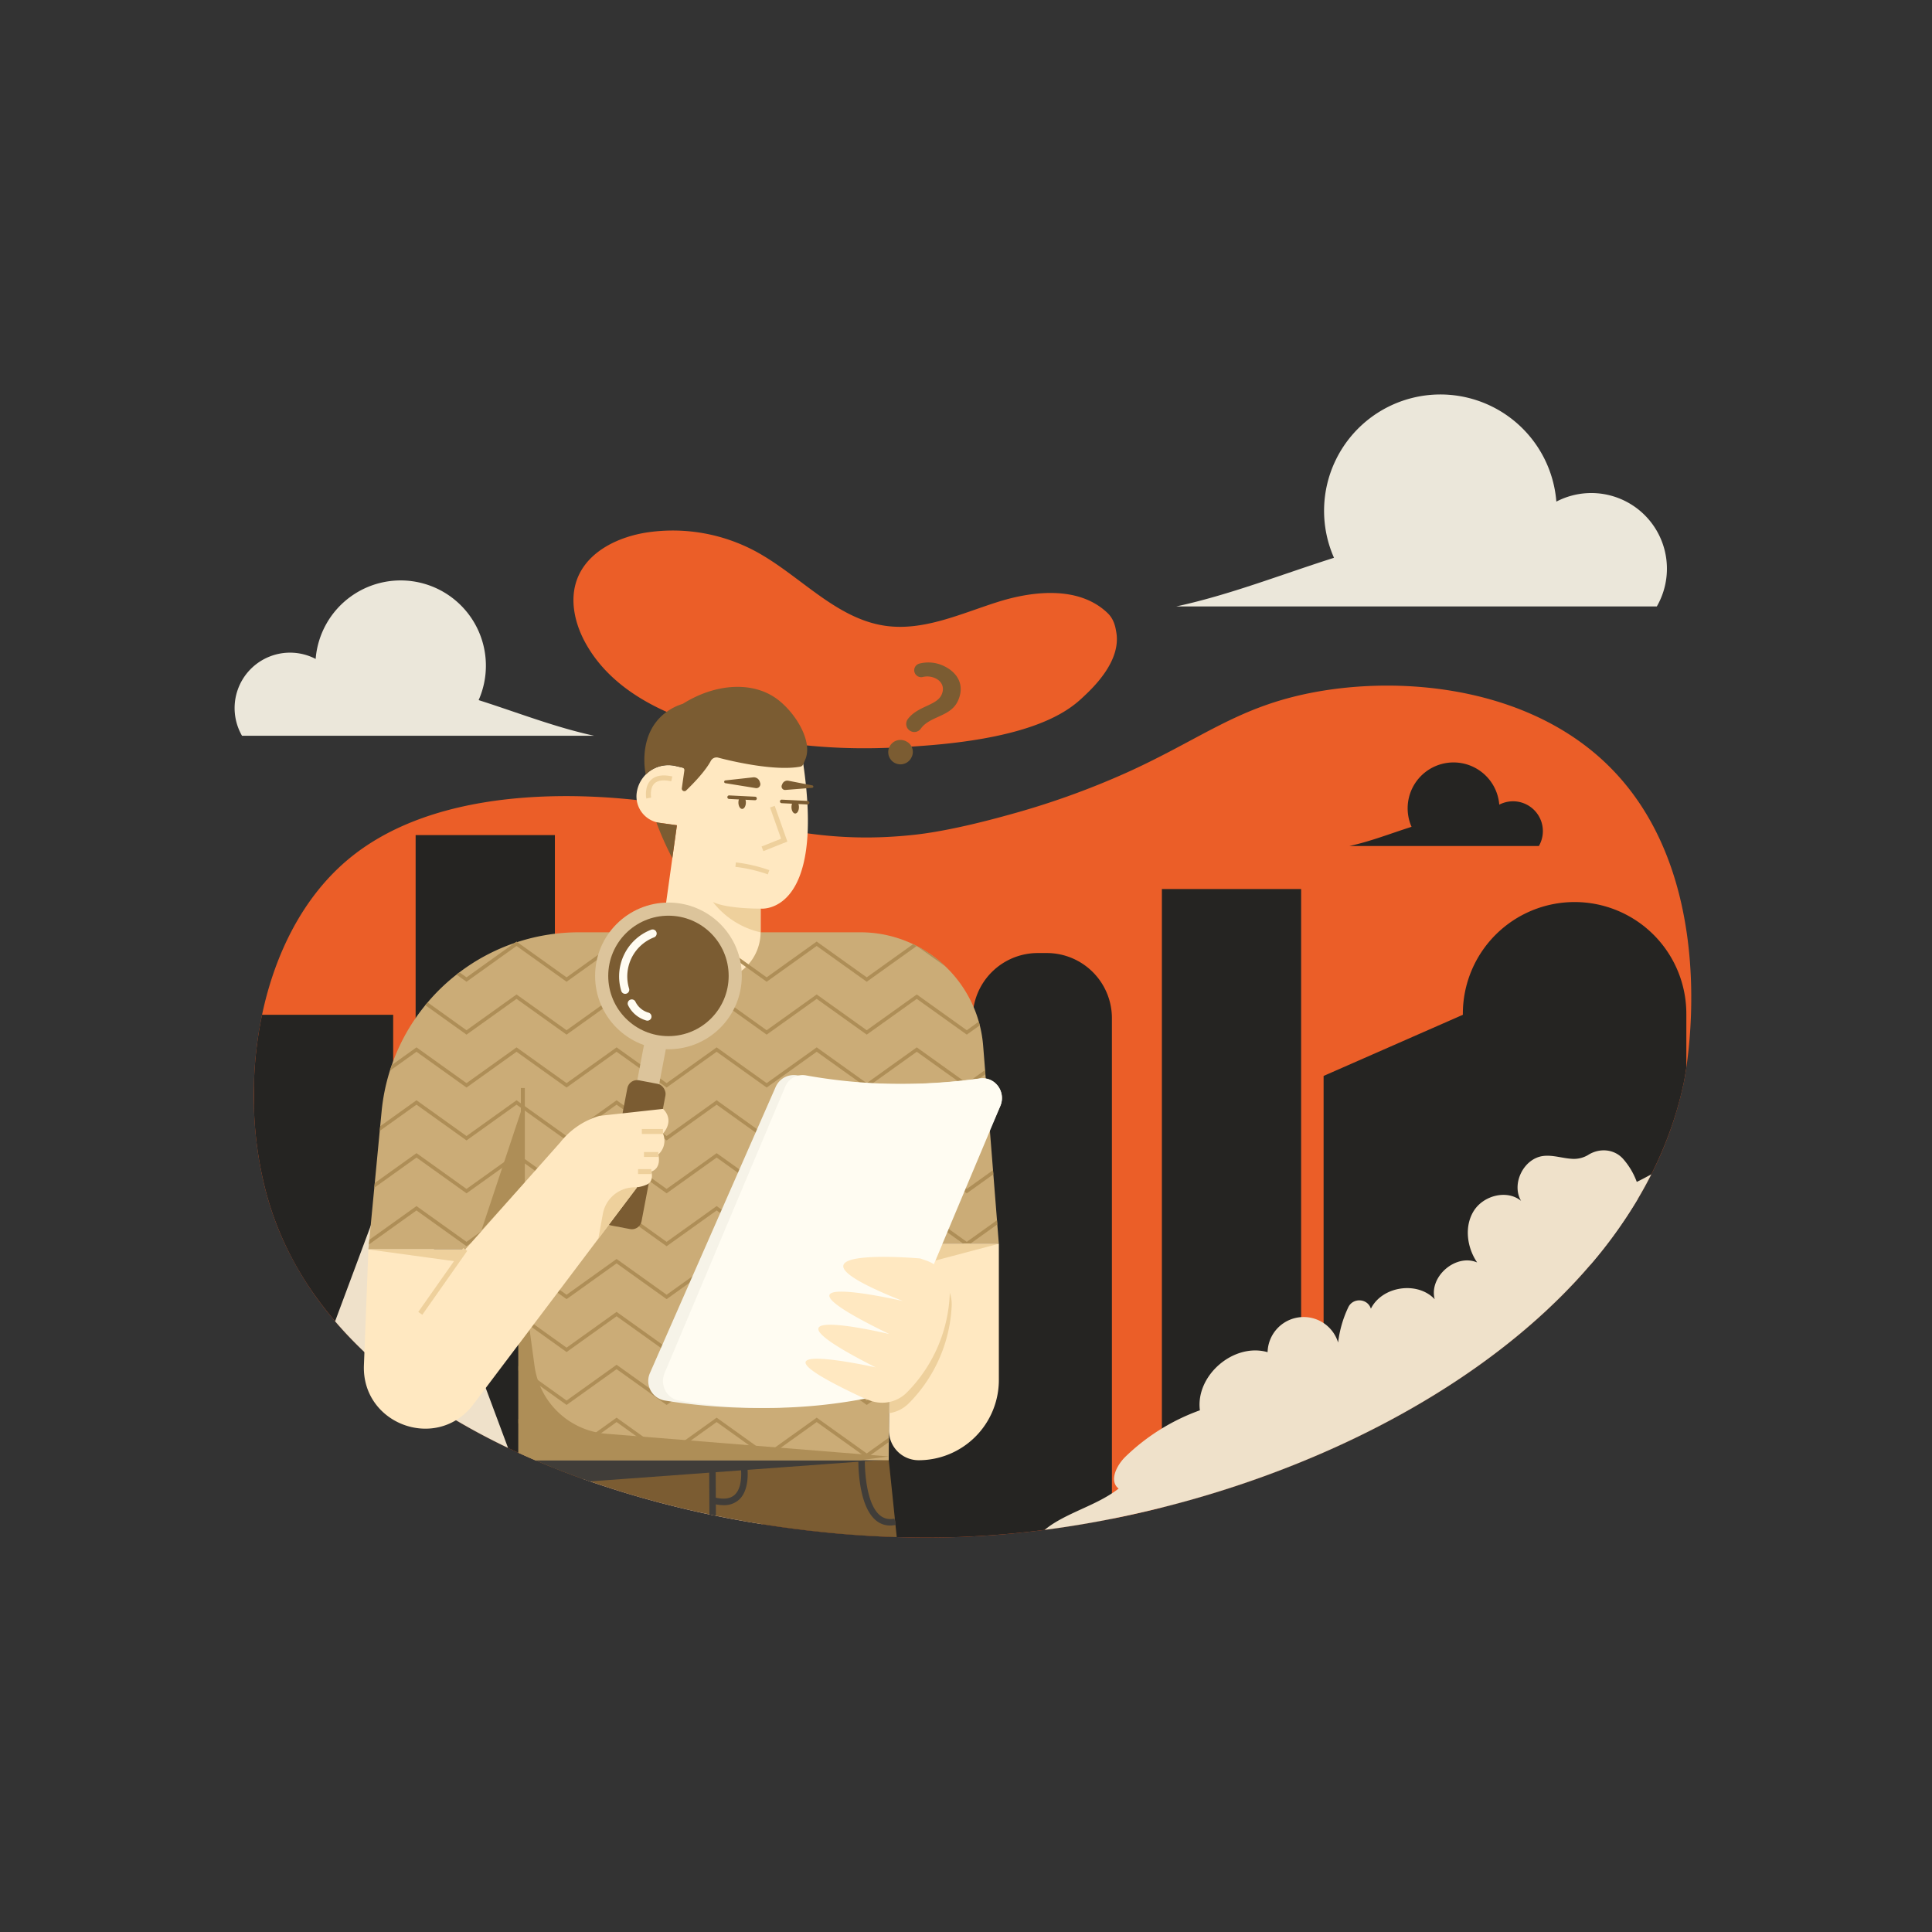 <svg xmlns="http://www.w3.org/2000/svg" id="NoResultSearch" viewBox="0 0 1080 1080">
  <rect x="0" y="0" width="1080" height="1080" fill="#333333" stroke="none"/>
  <path d="M942.68,596.73c-.72,4.92-1.33,7.98-1.48,8.68a208.775,208.775,0,0,1-18.1,51.03v.01q-3.51,6.945-7.51,13.69a261.882,261.882,0,0,1-26.61,36.95q-9.045,10.575-19.28,20.5c-29.54,28.74-65.93,53.32-105.86,73.2q-11.25,5.61-22.86,10.7a574.257,574.257,0,0,1-75.46,26.97q-7.995,2.25-16.02,4.26c-9.29,2.34-18.62,4.44-27.93,6.29q-18.87,3.765-37.6,6.2c-15.97,2.08-31.8,3.4-47.32,3.97a538.616,538.616,0,0,1-55.58-.94c-9.49-.62-19.12-1.5-28.83-2.63a.085.085,0,0,1-.07,0q-12.915-1.485-26-3.56c-2.38-.38-4.76-.78-7.15-1.18-16.15-2.77-32.35-6.23-48.38-10.4-.29-.07-.58-.14-.87-.23a4.209,4.209,0,0,1-.48-.12q-.675-.165-1.35-.36c-14.28-3.78-28.39-8.13-42.19-13.07-9.71-3.47-19.27-7.24-28.6-11.31q-6.66-2.895-13.15-6-5.94-2.835-11.74-5.85c-22.81-11.84-43.79-25.69-61.92-41.65a231.737,231.737,0,0,1-23.02-23.27,191.362,191.362,0,0,1-27.17-41.34,172.869,172.869,0,0,1-9.06-22.78q-1.545-4.845-2.83-9.86a210.678,210.678,0,0,1-6.32-46.62q-.15-5.655,0-11.36a217.931,217.931,0,0,1,4.55-39.38c7.19-34.15,22.9-65.74,48.07-86.81,43.34-36.3,110.25-37.62,151.7-34.16,16.15,1.35,28.44,3.42,33.96,4.44,8.21,1.51,16.25,3.38,24.38,5.34,30.13,7.25,61.53,15.63,107.25,10.49,4.76-.54,21.35-2.54,51.72-10.99a448.98,448.98,0,0,0,66.31-23.71c.96-.44,1.91-.87,2.85-1.3,2.43-1.13,4.77-2.24,7.06-3.35.58-.28,1.17-.57,1.74-.85,4.61-2.26,8.96-4.49,13.12-6.67h.02c.15-.08.29-.16.44-.24.57-.3,1.13-.59,1.69-.89a.827.827,0,0,0,.16-.09c6.06-3.19,11.75-6.28,17.31-9.21,1.15-.61,2.3-1.21,3.44-1.8.8-.41,1.6-.83,2.4-1.23.55-.28,1.1-.56,1.64-.84h.01c3.34-1.68,6.66-3.3,10.05-4.84,5.27-2.41,10.68-4.63,16.44-6.63,4.54-1.59,9.29-3.03,14.37-4.32,50.36-12.81,125.67-8.72,173.58,35.62,39.02,36.13,48.44,88.39,49.18,127.37A277.126,277.126,0,0,1,942.68,596.73Z" fill="#eb5e28" class="colore6edfa svgShape"></path>
  <path d="M621.566 569.17V849.01a533.833 533.833 0 0 1-84.92 10.17c-73.02 2.67-163.61-10.73-239.5-43.79a389.493 389.493 0 0 1-36.87-18.36c-.01 0-.01-.01-.02-.01q-10.845-6.165-21.01-12.98-9.285-6.225-17.91-13.01-5.655-4.47-11-9.17c-27.44-24.15-48.37-53.14-59.25-87.37-1.02-3.23-1.97-6.51-2.82-9.85a210.252 210.252 0 0 1-6.33-46.62V606.65a217.822 217.822 0 0 1 4.55-39.37h73.3V668.35h12.55V466.83h77.85V770.05H357.9V519.57l185.83 92.91V569.17a36.419 36.419 0 0 1 36.42-36.42h5A36.419 36.419 0 0 1 621.566 569.17ZM942.675 566.965v29.771c-.712 4.913-1.323 7.972-1.473 8.674C916.065 723.974 785.6 808.561 649.5 842.725V496.966h77.843V758.122H739.9V601.456l77.842-34.18v-.311a62.465 62.465 0 1 1 124.929 0Z" fill="#252422" class="colord8dff3 svgShape"></path>
  <path d="M915.593 670.137a261.62 261.62 0 0 1-26.615 36.95V685c0-8.213 11.245-14.867 25.121-14.867ZM426.171 852.046q-3.569-.562-7.147-1.179A559.013 559.013 0 0 1 325.752 826.7L371.237 704.67Z" fill="#ccc5b9" class="colorbdcfd3 svgShape"></path>
  <path d="M284 809.385c-38.074-18.178-71.762-41.611-96.679-70.776l35.15-94.3ZM923.1 656.448q-3.5 6.951-7.506 13.688a261.765 261.765 0 0 1-26.616 36.95q-9.048 10.575-19.275 20.5c-52.583 51.147-126.831 89.12-204.186 110.877q-7.988 2.241-16.013 4.259-13.943 3.5-27.939 6.289-18.861 3.762-37.6 6.2a50.389 50.389 0 0 1 5.727-4.072c11.524-7.013 24.987-10.73 35.632-19.013-5.518-4.211-1.157-13 3.82-17.835a116.324 116.324 0 0 1 41.6-25.924c-2.5-19.522 18.932-37.92 37.849-32.5a20.154 20.154 0 0 1 39.425-5.363 63.076 63.076 0 0 1 5.69-19.747c2.587-5.443 10.683-5.026 12.59.7a.827.827 0 0 0 .037.113c6.274-12.622 26-15.558 35.675-5.3-3.375-12.568 11.765-25.683 23.723-20.551-5.738-8.422-7.287-20.186-1.876-28.822s18.558-12.07 26.434-5.6c-5.593-9.536 1.451-23.765 12.429-25.1 5.6-.681 11.159 1.478 16.806 1.623a15.335 15.335 0 0 0 8.288-2.218c6.246-3.949 14.416-3.359 19.4 2.095a40.449 40.449 0 0 1 7.752 12.986C917.774 659.352 920.459 657.884 923.1 656.448Z" fill="#efe1ca" class="colorcad4ef svgShape"></path>
  <path d="M413.067,410.655c-33.649-7.246-69.282-21.178-85.847-51.35-5.949-10.835-8.949-24.074-4.576-35.635,5.873-15.526,23.178-23.726,39.6-26.115a97.966,97.966,0,0,1,59.846,10.491c24.937,13.348,44.935,37.852,72.943,41.8,21.426,3.017,42.227-6.89,62.865-13.391s45.881-8.693,61.395,6.39c3.709,3.606,4.328,8.4,4.687,10.358,3.026,16.5-13.317,31.641-19.228,37.116-8.066,7.474-26.8,21.594-85.435,26.323C487.77,419.182,455.6,419.814,413.067,410.655Z" fill="#eb5e28" class="colore6edfa svgShape"></path>
  <path d="M332.171,411.3H135.29a30.984,30.984,0,0,1,41.163-42.952,47.658,47.658,0,1,1,91.107,23.021C289.072,398.2,310.17,406.545,332.171,411.3Z" fill="#ebe7da" class="colordae8eb svgShape"></path>
  <path d="M754.3,472.925H860.246A16.673,16.673,0,0,0,838.1,449.811,25.647,25.647,0,1,0,789.067,462.2C777.491,465.871,766.137,470.364,754.3,472.925Z" fill="#252422" class="colord8dff3 svgShape"></path>
  <path d="M657.553,339H926.174a42.275,42.275,0,0,0-56.162-58.6,65.024,65.024,0,1,0-124.3,31.41C716.357,321.117,687.571,332.509,657.553,339Z" fill="#ebe7da" class="colordae8eb svgShape"></path>
  <path d="M501.28,859.17l-.28.06c-3.09-.1-6.21-.22-9.34-.37-1.43-.07-2.87-.15-4.31-.23-1.27-.07-2.54-.14-3.81-.22-1.8-.11-3.61-.23-5.42-.36q-3.255-.24-6.52-.51c-1.14-.09-2.28-.19-3.43-.29-2.06-.18-4.12-.38-6.19-.58-1.38-.14-2.76-.28-4.15-.43q-3.465-.36-6.93-.77-6.945-.81-13.94-1.81c-1.03-.14-2.05-.29-3.07-.44q-3.855-.555-7.72-1.17c-1.19-.19-2.38-.39-3.57-.58s-2.38-.4-3.58-.6c-1.04-.18-2.07-.36-3.11-.55q-7.86-1.38-15.71-2.99l-1.13-.24c-.83-.17-1.67-.34-2.5-.52q-4.23-.885-8.46-1.85c-1.67-.38-3.33-.76-4.99-1.16-1.15-.26-2.3-.54-3.45-.82-1.41-.34-2.81-.68-4.22-1.04s-2.8-.7-4.2-1.07-2.8-.73-4.2-1.1c-2.8-.75-5.59-1.51-8.37-2.31-1.36-.38-2.73-.78-4.09-1.18q-2.13-.615-4.26-1.26-10.35-3.12-20.53-6.67c-.62-.21-1.24-.43-1.86-.64l-2.19-.78q-6.915-2.475-13.71-5.14v-.01c-1.02-.39-2.03-.79-3.04-1.2-.24-.1-.47-.19-.7-.29-1.4-.56-2.79-1.13-4.18-1.7q-2.475-1.035-4.93-2.08c-.27-.11-.54-.23-.8-.35l12.48-.01h.55l.23.01h.01l84.74-.02h.01l1.39-.01h2.25l15.45-.01h.03l1.44.01h.24l51.12-.01,11.5-.01h2.51l1.11.01h.61l11.46-.01h1.28v.05l1.81,17.4,1.8,17.41.01.07v.04l.16,1.63v.01Z" fill="#7b5c32" class="color32477b svgShape"></path>
  <path d="M496.79,815.87l-5.46.4-7.89.58-3.62.26-61.91,4.54-3.63.27-14.2,1.04-3.63.27-66.65,4.88c-.62-.21-1.24-.43-1.86-.64l-2.19-.78q-6.915-2.475-13.71-5.14v-.01c-1.02-.39-2.03-.79-3.04-1.2-.24-.1-.47-.19-.7-.29-1.4-.56-2.79-1.13-4.18-1.7q-2.475-1.035-4.93-2.08c-.27-.11-.54-.23-.8-.35l12.48-.01h.78l84.76-.02h20.8l51.12-.01,11.5-.01Z" fill="#403d39" class="color1b2c58 svgShape"></path>
  <path d="M400.2,847.33c-1.21-.25-2.42-.5-3.63-.76l-.12-23.34-.04-6.96v-.46l3.63.02v.44l.04,6.69.07,14.28.02,3.72Z" fill="#403d39" class="color1b2c58 svgShape"></path>
  <path d="M404.37 841.4a12.336 12.336 0 0 0 8.943-3.239c7.163-6.849 3.966-21.979 3.827-22.62l-3.549.747c.03.137 2.9 13.779-2.8 19.224-2.518 2.4-6.552 2.874-11.99 1.395l-.919 3.521A25.283 25.283 0 0 0 404.37 841.4ZM312.04 821.54c-1.25-.48-2.5-.98-3.74-1.49-.1-2.13-.26-3.54-.28-3.78a.1.1 0 0 1-.01-.04l2.86-.32h.04l.73-.08c0 .02.01.05.01.08v.01c.01.08.03.19.04.35C311.79 817.1 311.97 819 312.04 821.54ZM497.559 852.776a15.475 15.475 0 0 0 3.2-.335l-.737-3.554a9.118 9.118 0 0 1-8.195-1.868c-8.816-7.436-8.386-30.944-8.381-31.181l-3.611-.108c-.023 1.038-.457 25.517 9.689 34.068A12.223 12.223 0 0 0 497.559 852.776Z" fill="#403d39" class="color1b2c58 svgShape"></path>
  <path d="M558.356,695.26h-60.5l-.07,7.37-.1,11.72-.02,2.47-.07,7.56-.01,1.38-.16,18.34-.03,2.48-.11,12.76v.01l-.05,6.34-.07,8.17-.02,2.47-.07,7.39-.14,15.83v.15l-.04,3.92-.02,2.47-.07,8.07-.01,1.71v.4H299.186c-.27-.11-.54-.23-.8-.35h-.01q-4.335-1.86-8.58-3.82V698.44h-83.86l.26-2.75.26-2.63,2.78-29.11.26-2.65,2.78-29.1.25-2.64.79-8.2a110.261,110.261,0,0,1,4.62-22.77c.34-1.08.69-2.16,1.07-3.23q.375-1.08.78-2.16a109.6,109.6,0,0,1,12.55-24.09q2.565-3.72,5.42-7.21c.42-.52.85-1.03,1.29-1.54A109.516,109.516,0,0,1,255.2,544.8c.54-.44,1.09-.86,1.65-1.28a110.082,110.082,0,0,1,30.78-16.38c.5-.18,1.01-.35,1.52-.51a111.1,111.1,0,0,1,34.43-5.47h157.34a68.635,68.635,0,0,1,29.52,6.64c.68.32,1.36.66,2.03,1.01a.086.086,0,0,1,.06.03,69.02,69.02,0,0,1,31.72,34.1,66.474,66.474,0,0,1,2.9,8.17c.2.68.38,1.37.56,2.06a69.314,69.314,0,0,1,1.88,11.44l1.08,13.56.18,2.33.19,2.37v.07l1.84,23.21.19,2.33.24,3.09v.01l.05.56,1.74,22,.19,2.32,2.03,25.67.18,2.32Z" fill="#cbac77" class="color77bbcb svgShape"></path>
  <path d="M496.81,814.16l-12.7,1.71-.05.01-.61.08-2.28.31H299.19c-.27-.11-.54-.23-.8-.35h-.01q-4.335-1.86-8.58-3.82V751.66l6.26-8.3,2.75,20.19a44.033,44.033,0,0,0,40.09,37.93Z" fill="#ae8e57" class="color579fae svgShape"></path>
  <path d="M399.3,406.244,448.921,426.3c12.747,85.594-23.723,81.629-23.723,81.629l-.009,13.084a27.42,27.42,0,0,1-31.218,27.141h0A27.423,27.423,0,0,1,370.6,517.2l7.805-55.88-9.751-1.362h0A14.931,14.931,0,0,1,355.936,443.1h0q.113-.8.3-1.6a17.835,17.835,0,0,1,21.43-13.3l5.068,1.185Z" fill="#ffe8c1" class="colorffc1c2 svgShape"></path>
  <path d="M364,445.852c-.011-.051-.947-5.187,1.826-7.882,1.842-1.788,5.006-2.2,9.413-1.234l.6-2.714c-5.381-1.179-9.405-.519-11.954,1.969-3.842,3.753-2.658,10.118-2.605,10.388Z" fill="#eed09c" class="coloree9c9e svgShape"></path>
  <polygon points="440.147 470.45 433.077 450.464 430.459 451.389 436.637 468.856 425.71 473.198 426.735 475.778 440.147 470.45" fill="#eed09c" class="coloree9c9e svgShape"></polygon>
  <path d="M442.445 451.191c.006 1.969.945 3.567 2.092 3.566s2.075-1.611 2.07-3.58a5.408 5.408 0 0 0-.121-1.156 4 4 0 0 0-.605-1.541 19.636 19.636 0 0 0-2.55-.214 3.571 3.571 0 0 0-.69 1.395A5.793 5.793 0 0 0 442.445 451.191ZM404.818 437.106a.782.782 0 0 1 .7-.858L421 434.54a3.48 3.48 0 0 1 3.689 2.372l.243.746a2.224 2.224 0 0 1-2.47 2.892l-16.984-2.75A.783.783 0 0 1 404.818 437.106ZM454.657 439.841a.684.684 0 0 0-.544-.8l-13.4-2.6a3.049 3.049 0 0 0-3.389 1.808l-.267.634a1.944 1.944 0 0 0 1.951 2.7l15.024-1.188A.684.684 0 0 0 454.657 439.841Z" fill="#7b5c32" class="color32477b svgShape"></path>
  <path d="M425.19,521.18a46.771,46.771,0,0,1-26.667-16.98c7.918,3.929,26.675,3.726,26.675,3.726Z" fill="#eed09c" class="coloree9c9e svgShape"></path>
  <path d="M527.35,372.17a20.057,20.057,0,0,0-13.37-1.22,3.825,3.825,0,0,0-2.63,5.19l.03.07a3.888,3.888,0,0,0,4.44,2.24,10.761,10.761,0,0,1,6.96.66c4.09,1.9,5.27,5.57,3.53,9.33-2.81,6.06-13.39,6.2-18.85,13.56a4.506,4.506,0,0,0,1.74,6.77,4.437,4.437,0,0,0,5.5-1.39c5.09-7.21,16.58-6.54,20.74-15.48C539.44,383.3,535.64,376.02,527.35,372.17ZM506.52,414.4a6.826,6.826,0,1,0,3.01,8.96A6.538,6.538,0,0,0,506.52,414.4Z" fill="#7b5c32" class="color32477b svgShape"></path>
  <path d="M429.218,488.783l.833-2.359a86.037,86.037,0,0,0-18.674-4.329l-.29,2.485a83.281,83.281,0,0,1,18.131,4.2Z" fill="#eed09c" class="coloree9c9e svgShape"></path>
  <path d="M436.84 448.974c.031 0 .062.008.094.01l14.49.719a.989.989 0 1 0 .1-1.976l-14.49-.719a.989.989 0 0 0-.192 1.966ZM412.781 448.617c0 1.968.945 3.566 2.091 3.565s2.075-1.61 2.07-3.579a5.4 5.4 0 0 0-.121-1.156 4.016 4.016 0 0 0-.6-1.542 20.009 20.009 0 0 0-2.551-.214 3.6 3.6 0 0 0-.69 1.4A5.753 5.753 0 0 0 412.781 448.617Z" fill="#7b5c32" class="color32477b svgShape"></path>
  <path d="M407.439,446.607c.031,0,.063.008.094.01l14.49.719a.989.989,0,1,0,.1-1.976l-14.489-.719a.989.989,0,0,0-.193,1.966Z" fill="#7b5c32" class="color32477b svgShape"></path>
  <polygon points="292.273 618.119 269.096 687.826 292.273 662.349 292.273 618.119" fill="#ae8e57" class="color579fae svgShape"></polygon>
  <path d="M552.876,626.15l-12.44,8.9-27.96-20-27.97,20-27.97-20-27.97,20-27.96-20-27.96,20-27.97-20-27.96,20-27.97-20-27.96,20-27.97-20-20.29,14.51-.25,2.64,20.54-14.69,27.97,20,27.96-20,27.97,20,27.96-20,27.97,20,27.96-20,27.96,20,27.97-20,27.97,20,27.97-20,27.96,20,12.63-9.03Zm2.22,27.99-14.66,10.48-27.96-20-27.97,20-27.97-20-27.97,20-27.96-20-27.96,20-27.97-20-27.96,20-27.97-20-27.96,20-27.97-20L209.5,661.3l-.26,2.65,23.58-16.87,27.97,20,27.96-20,27.97,20,27.96-20,27.97,20,27.96-20,27.96,20,27.97-20,27.97,20,27.97-20,27.96,20,14.85-10.62Zm2.22,27.99-16.88,12.07-27.96-20-27.97,20-27.97-20-27.97,20-27.96-20-27.96,20-27.97-20-27.96,20-27.97-20-27.96,20-27.97-20-26.36,18.86-.26,2.63,26.62-19.04,27.97,20,27.96-20,27.97,20,27.96-20,27.97,20,27.96-20,27.96,20,27.97-20,27.97,20,27.97-20,26.02,18.61,1.94,1.39,1.94-1.39,15.12-10.81Zm-10.17-111.02-6.71,4.8-27.96-20-27.97,20-27.97-20-27.97,20-27.96-20-27.96,20-27.97-20-27.96,20-27.97-20-27.96,20-21.74-15.55c-.44.51-.87,1.02-1.29,1.54l23.03,16.47,27.96-20,27.97,20,27.96-20,27.97,20,27.96-20,27.96,20,27.97-20,27.97,20,27.97-20,27.96,20,7.27-5.2C547.526,572.48,547.346,571.79,547.146,571.11Zm3.52,27.06-10.23,7.31-27.96-20-27.97,20-27.97-20-27.97,20-27.96-20-27.96,20-27.97-20-27.96,20-27.97-20-27.96,20-27.97-20-13.81,9.88c-.38,1.07-.73,2.15-1.07,3.23l14.88-10.65,27.97,20,27.96-20,27.97,20,27.96-20,27.97,20,27.96-20,27.96,20,27.97-20,27.97,20,27.97-20,27.96,20,10.41-7.44Zm-66.16,155.17-27.97-20-27.97,20-27.96-20-27.96,20-27.97-20-27.96,20L289.8,734.09v2.46l26.92,19.25,27.96-20,27.97,20,27.96-20,27.96,20,27.97-20,27.97,20,12.89-9.22.03-2.48Zm28.02-224.5,16.02,11.45A69.2,69.2,0,0,0,512.526,528.84Zm-28.02,17.5-27.97-20-27.97,20-27.96-20-27.96,20-27.97-20-27.96,20-27.57-19.71-.4-.29-1.12.8-26.84,19.2-3.94-2.82c-.56.42-1.11.84-1.65,1.28l5.59,4,27.96-20,27.97,20,27.96-20,27.97,20,27.96-20,27.96,20,27.97-20,27.97,20,27.96-19.99c-.67-.35-1.35-.69-2.03-1.01Zm0,266.14-27.97-20-27.97,20-27.96-20-27.96,20-27.97-20-27.96,20L289.8,793.23v2.46l26.92,19.25,27.96-20,27.97,20,27.96-20,27.96,20,27.97-20,27.97,20,12.37-8.85.02-2.47Zm0-29.57-27.97-20-27.97,20-27.96-20-27.96,20-27.97-20-27.96,20L289.8,763.66v2.46l26.92,19.25,27.96-20,27.97,20,27.96-20,27.96,20,27.97-20,27.97,20,12.64-9.04.02-2.47Zm0-59.14-27.97-20-27.97,20-27.96-20-27.96,20-27.97-20-27.96,20L289.8,704.52v2.46l26.92,19.25,27.96-20,27.97,20,27.96-20,27.96,20,27.97-20,27.97,20,13.16-9.41.02-2.47Z" fill="#ae8e57" class="color579fae svgShape"></path>
  <rect width="2.202" height="55.509" x="291.171" y="608.211" fill="#ae8e57" class="color579fae svgShape"></rect>
  <path d="M558.365,695.257H497.857l-.915,104.3a16.573,16.573,0,0,0,16.573,16.718h0a44.85,44.85,0,0,0,44.85-44.85Z" fill="#ffe8c1" class="colorffc1c2 svgShape"></path>
  <polygon points="558.365 695.257 522.895 704.64 526.838 695.257 558.365 695.257" fill="#eed09c" class="coloree9c9e svgShape"></polygon>
  <path d="M532,729.914a82.825,82.825,0,0,1-23.844,54.421,19.475,19.475,0,0,1-11.124,5.647l.391-38.376c.445.105.715.166.781.182-.264-.132-.523-.259-.781-.38l.2-19.809c4.6.913,7.877,1.667,8.136,1.722q-4.394-1.742-8.119-3.324l.214-21.329c9.33.132,17.658.869,17.658.869l3.374,1.173A19.426,19.426,0,0,1,532,729.914Z" fill="#eed09c" class="coloree9c9e svgShape"></path>
  <rect width="12.434" height="119.646" x="351.905" y="567.469" rx="5.006" transform="rotate(10.767 358.113 627.268)" fill="#dcc49b" class="color9bcfdc svgShape"></rect>
  <rect width="21.687" height="82.633" x="343.822" y="604.156" rx="5.494" transform="rotate(10.767 354.656 645.451)" fill="#7b5c32" class="color32477b svgShape"></rect>
  <circle cx="373.668" cy="545.541" r="41.005" fill="#dcc49b" class="color9bcfdc svgShape"></circle>
  <circle cx="373.668" cy="545.541" r="33.661" fill="#7b5c32" class="color32477b svgShape"></circle>
  <path d="M349.054 555.526a2.279 2.279 0 0 1-1.76-1.584 27.978 27.978 0 0 1 16.688-34.217 2.282 2.282 0 0 1 1.65 4.256 23.414 23.414 0 0 0-13.969 28.642 2.284 2.284 0 0 1-2.609 2.9ZM361.488 570.514c-.057-.01-.114-.023-.17-.038a16.31 16.31 0 0 1-10.245-8.609 2.282 2.282 0 0 1 4.186-1.82 11.642 11.642 0 0 0 7.245 6.021 2.282 2.282 0 0 1-1.016 4.446Z" fill="#fffcf2" class="colorffffff svgShape"></path>
  <path d="M370.617,633.689A10.277,10.277,0,0,1,368,645.363s2.119,7.431-3.891,9.556c0,0,1.585,4.964-2.125,7.078a19.138,19.138,0,0,1-6.176,1.723l.16.209-.022.033-21.461,28.452v0l-70.84,93.919c-20.856,24.946-61.472,9.308-60.211-23.183l2.5-64.714h54.14l53.075-59.8a43.629,43.629,0,0,1,21.938-14.862l35.529-3.891S377.481,625.548,370.617,633.689Z" fill="#ffe8c1" class="colorffc1c2 svgShape"></path>
  <rect width="43.686" height="2.753" x="225.669" y="714.934" transform="rotate(-54.895 247.509 716.308)" fill="#eed09c" class="coloree9c9e svgShape"></rect>
  <polygon points="205.934 698.442 255.321 705.201 258.834 698.442 205.934 698.442" fill="#eed09c" class="coloree9c9e svgShape"></polygon>
  <path d="M559.154,618.26,490.407,775.037a11.028,11.028,0,0,1-8.033,6.416A319.435,319.435,0,0,1,371.629,782.9a11.048,11.048,0,0,1-8.315-15.356q35.151-79.984,70.3-159.97a11.035,11.035,0,0,1,11.953-6.454,335.088,335.088,0,0,0,101.943,1.752A11.057,11.057,0,0,1,559.154,618.26Z" fill="#f6f3e8" class="colore8ebf6 svgShape"></path>
  <path d="M559.194,618.26,493.313,775.037a10.667,10.667,0,0,1-7.7,6.416A293.557,293.557,0,0,1,379.487,782.9c-6.825-1.158-10.751-8.75-7.969-15.356q33.687-79.984,67.373-159.97a10.491,10.491,0,0,1,11.455-6.454,307.905,307.905,0,0,0,97.693,1.752C556.248,601.7,562.521,610.342,559.194,618.26Z" fill="#fffcf2" class="colorffffff svgShape"></path>
  <path d="M514.414,703.483s-89.923-7.972-9.737,23.791c0,0-87.113-20.111-7.557,18.466,0,0-83.935-20.072-7.624,18.628,0,0-83.311-18.522-6.981,17.058l3.548,1.379a19.5,19.5,0,0,0,21-4.524A82.831,82.831,0,0,0,530.9,723.857a19.433,19.433,0,0,0-13.114-19.2Z" fill="#ffe8c1" class="colorffc1c2 svgShape"></path>
  <rect width="11.82" height="2.752" x="358.795" y="631.132" fill="#eed09c" class="coloree9c9e svgShape"></rect>
  <rect width="8.021" height="2.752" x="359.975" y="643.989" fill="#eed09c" class="coloree9c9e svgShape"></rect>
  <rect width="7.431" height="2.752" x="356.672" y="653.542" fill="#eed09c" class="coloree9c9e svgShape"></rect>
  <path d="M355.943,663.962l-21.461,28.452L337,678.551a18.055,18.055,0,0,1,17.765-14.831h1.043C355.855,663.8,355.9,663.885,355.943,663.962Z" fill="#eed09c" class="coloree9c9e svgShape"></path>
  <path d="m368.656 459.96 9.75 1.36-2.57 18.42a169.815 169.815 0 0 1-8.96-20.14A14.758 14.758 0 0 0 368.656 459.96ZM449.9 425.126c-.539 1.1-.8 3.114-2.517 3.434-13.985 2.615-37.726-2.863-45.864-5.024a3.631 3.631 0 0 0-4.145 1.762c-3.14 5.882-9.889 12.809-13.808 16.57a1.436 1.436 0 0 1-2.418-1.235l1.409-9.944a1.436 1.436 0 0 0-1.094-1.6l-3.792-.89a17.815 17.815 0 0 0-16.71 4.79c-.4-1.911-3.877-19.988 8.14-32.049a30.5 30.5 0 0 1 12.6-7.5c17.744-11.182 38.168-12.716 51.805-3.3C444.176 397.516 455.029 414.6 449.9 425.126Z" fill="#7b5c32" class="color32477b svgShape"></path>
</svg>
